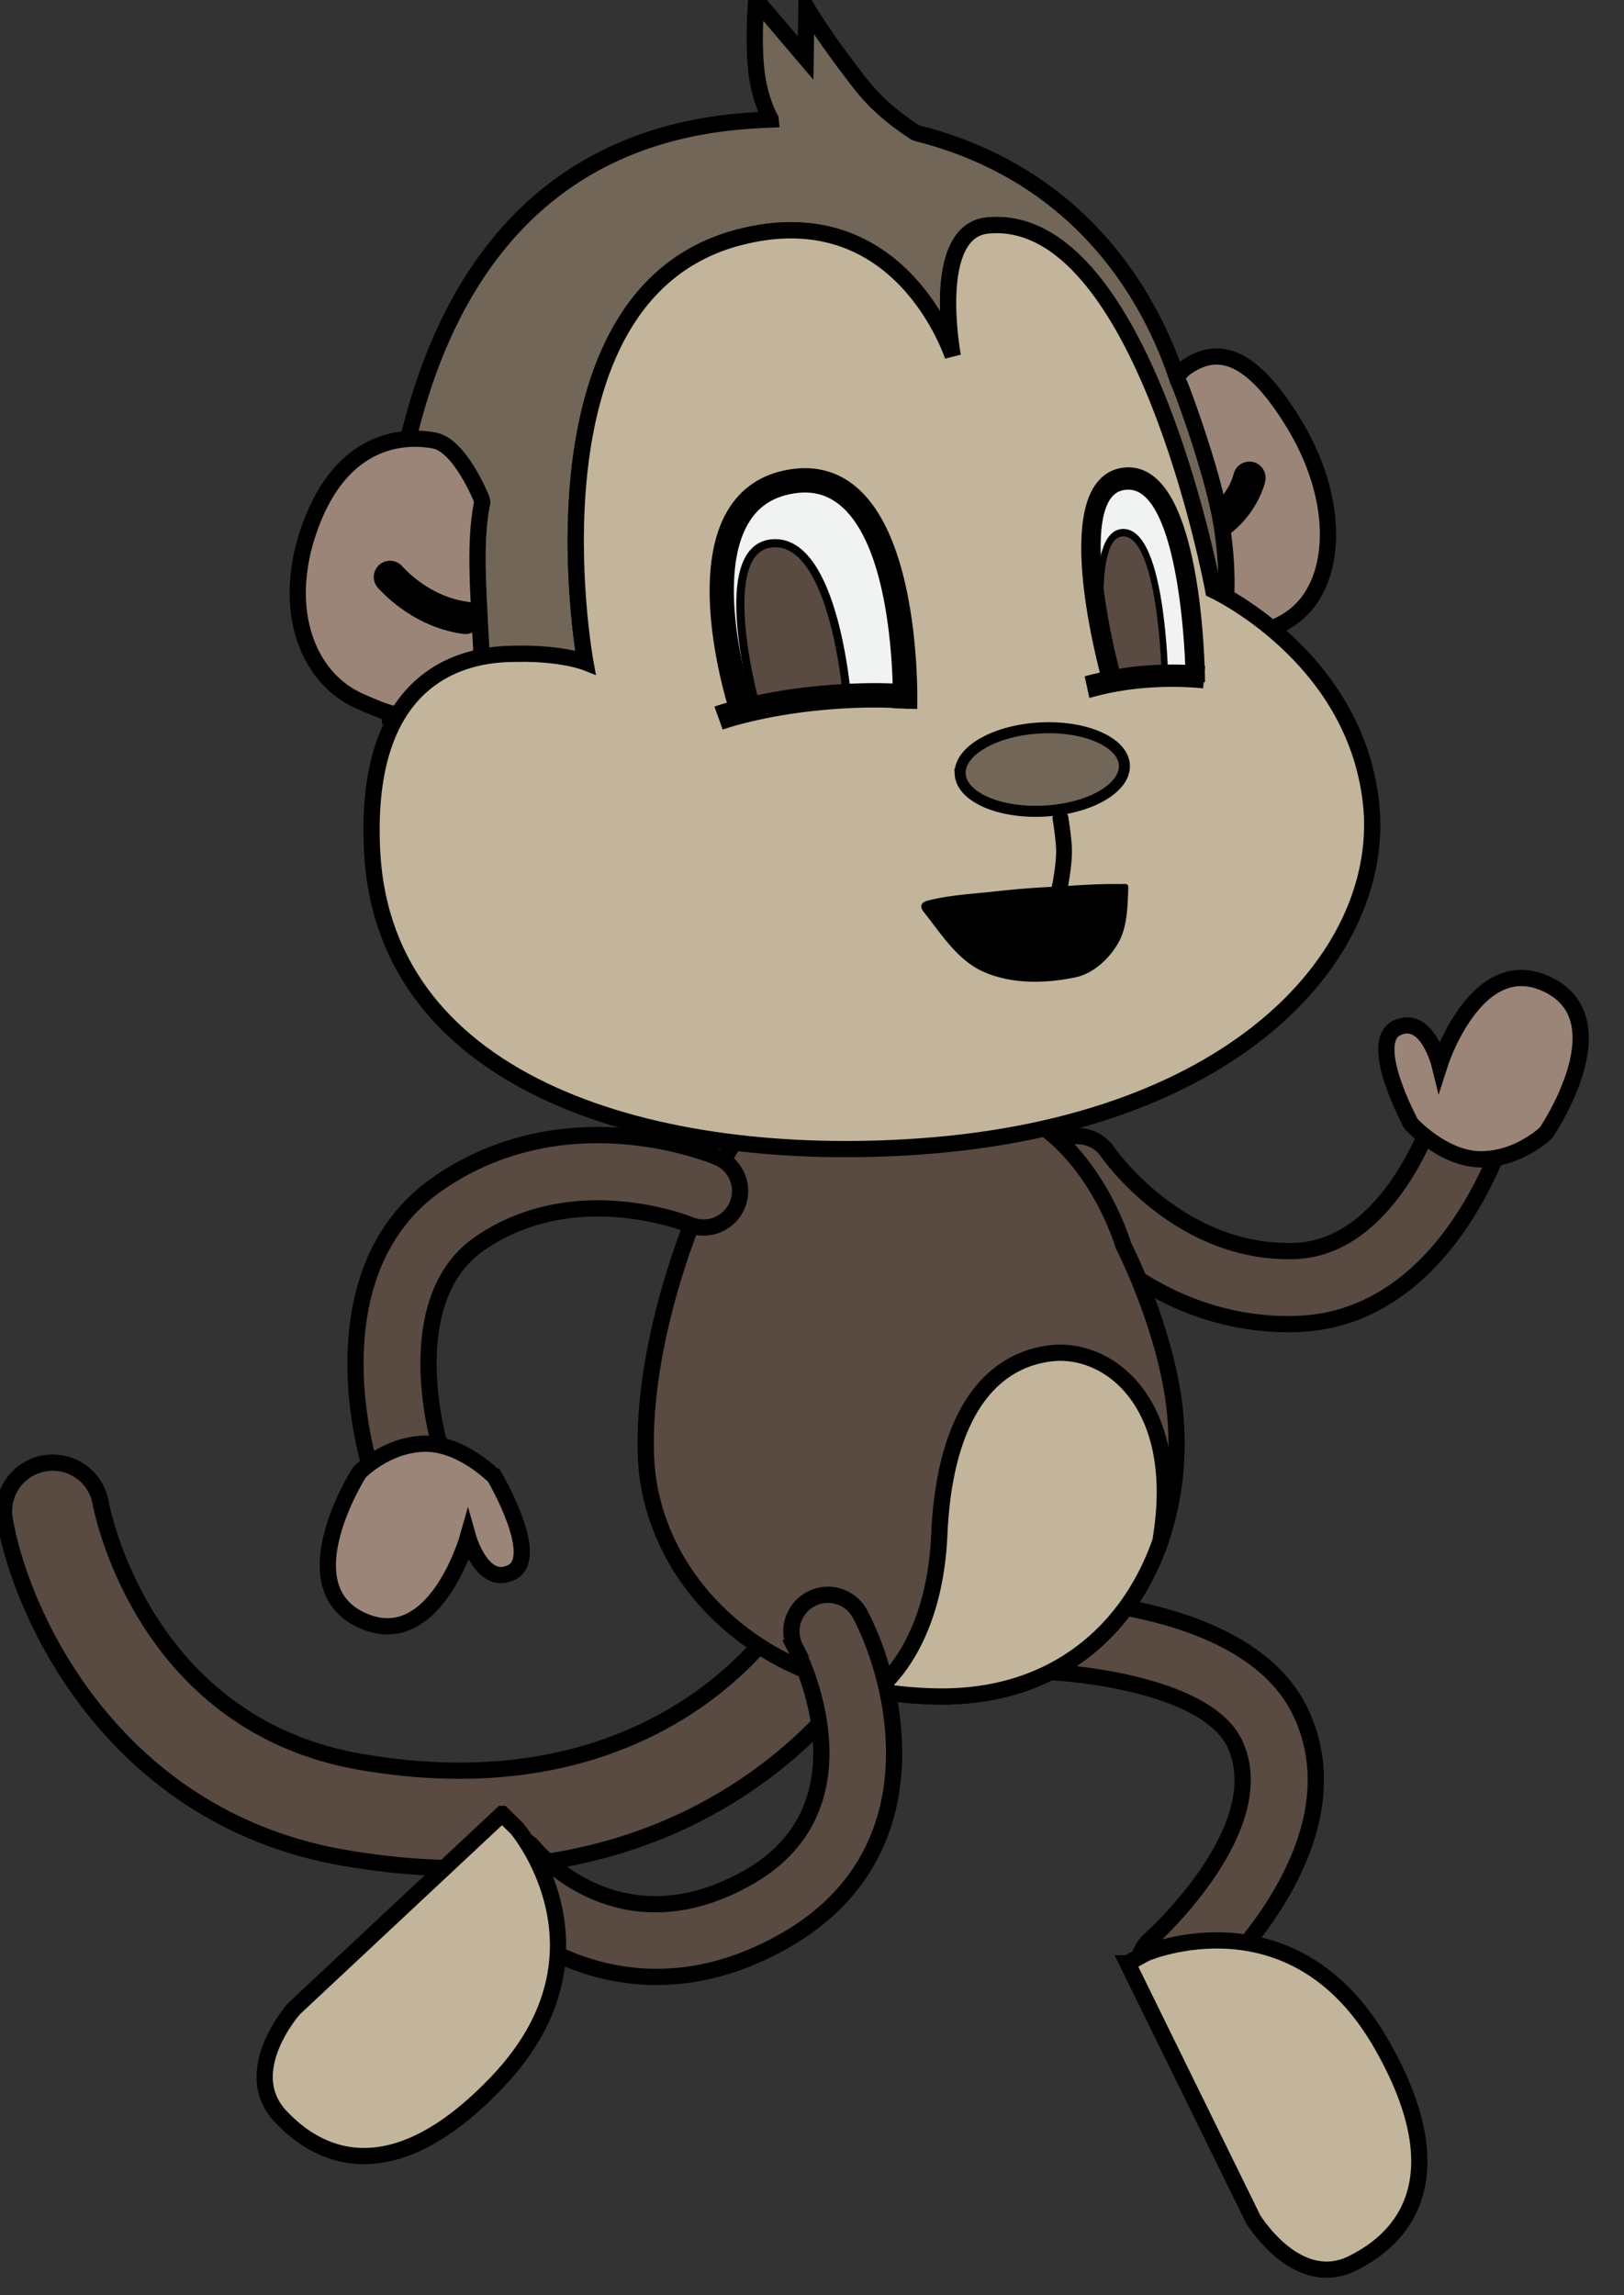 <svg xmlns="http://www.w3.org/2000/svg" width="97.589" height="137.882" viewBox="0.432 1.021 97.589 137.882"><rect x="0.432" y="1.021" width="97.589" height="137.882" fill="#333333" stroke="none"/><defs><style/></defs><g id="ID0.9334461996331811" transform="matrix(.95 0 0 .95 -177.2 -123.85)"><path id="Tail" fill="#594A42" stroke="#000" stroke-width="1.027" d="M224.894 248.502c-4.4 1.147-9.737 1.529-16.113.432-14.475-2.488-20.396-15.1-21.506-21.42a3.08 3.08 0 0 1 6.067-1.064c.103.561 2.725 14.05 16.48 16.415 19.017 3.268 26.53-9.009 26.84-9.532a3.087 3.087 0 0 1 4.208-1.098 3.071 3.071 0 0 1 1.12 4.19c-.283.492-5.355 9.015-17.096 12.077h0z"/><g id="Back_Leg" transform="translate(186 131)" stroke="#000" stroke-width="2"><path id="Leg_1_" fill="#594A42" d="M350.673 503.112a4.501 4.501 0 0 1-2.295-7.857c.146-.128 15.196-13.646 10.389-24.033-3.313-7.158-19.355-8.907-24.717-8.955a4.498 4.498 0 0 1-4.463-4.534 4.502 4.502 0 0 1 4.528-4.466c2.693.021 26.523.575 32.818 14.176 7.726 16.695-11.83 33.896-12.666 34.617a4.481 4.481 0 0 1-3.594 1.052h0z" transform="translate(-104.95 -131) scale(.513)"/><path id="Foot_1_" fill="#C2B59B" d="M345.528 498.238l15.477 31.533s5.466 9.015 12.423 5.37c2.961-1.55 14.346-7.731 3.446-26.853-10.897-19.113-29.095-11.281-29.095-11.281l-2.251 1.231h0z" transform="translate(-104.95 -131) scale(.513)"/></g><g id="Back_Arm" transform="translate(186 131)" stroke="#000" stroke-width="2"><path id="Arm_1_" fill="#594A42" d="M392.24 395.188c-.283.971-7.17 23.752-25.979 24.247-19.336.509-30.243-15.556-30.698-16.241a4.5 4.5 0 0 1 7.485-4.994c.139.202 8.741 12.614 22.976 12.238 12.243-.322 17.53-17.614 17.582-17.788.708-2.378 9.206.588 8.634 2.538h0z" transform="translate(-104.95 -131) scale(.513)"/><path id="Hand_1_" fill="#9B8579" d="M380.474 394.756s-5.468-10.037-1.747-11.815c3.723-1.774 5.271 4.539 5.271 4.539s4.567-14.366 13.516-9.801c8.952 4.566-.385 18.171-.385 18.171s-3.28 3.239-7.961 3.282c-4.679.045-8.694-4.376-8.694-4.376h0z" transform="translate(-104.95 -131) scale(.513)"/></g><g id="Body_1_" transform="translate(186 131)" stroke="#000" stroke-width="2"><path id="Body" fill="#594A42" d="M292.107 406.327s-6.592 15.487-5.953 29.69c.639 14.203 13.233 28.895 35.783 29.327 22.552.436 32.353-20.023 28.98-38.296-1.676-9.098-5.909-17.311-5.909-17.311s-4.033-13.972-15.422-17.325c-11.389-3.353-23.91-3.057-29.92 1.411-2.931 2.181-7.559 12.504-7.559 12.504h0z" transform="translate(-104.95 -131) scale(.513)"/><path id="Belly" fill="#C2B59B" d="M349.63 445.873c2.709-16.632-6.408-23.755-13.694-22.812-7.597.983-12.987 7.936-13.62 22.305-.635 14.368-7.74 19.151-7.74 19.151l-.051.131a48.61 48.61 0 0 0 7.414.697c14.599.281 23.854-8.192 27.65-19.162l.041-.31h0z" transform="translate(-104.95 -131) scale(.513)"/></g><g id="Front_Leg" transform="translate(186 131)" stroke="#000" stroke-width="2"><path id="Leg" fill="#594A42" d="M297.383 498.161c-15.052 5.339-27.173-2.662-31.899-8.33a4.5 4.5 0 0 1 .575-6.338 4.497 4.497 0 0 1 6.338.574c1.09 1.274 11.219 12.367 26.576 3.461 15.36-8.908 6.017-27.355 5.611-28.138a4.497 4.497 0 0 1 1.922-6.065c2.193-1.146 4.921-.285 6.066 1.922 4.802 9.251 9.082 29.533-9.086 40.068a36.41 36.41 0 0 1-6.103 2.846h0z" transform="translate(-104.95 -131) scale(.513)"/><path id="Foot" fill="#C2B59B" d="M268.407 479.834l-25.652 23.994s-7.028 7.857-1.516 13.45c2.348 2.379 11.583 11.467 26.692-4.534 15.104-16 2.308-31.115 2.308-31.115l-1.832-1.795h0z" transform="translate(-104.95 -131) scale(.513)"/></g><g id="Front_Arm" transform="translate(186 131)" stroke="#000" stroke-width="2"><path id="Arm" fill="#594A42" d="M252.013 436.627c-.292-.967-6.979-23.808 8.499-34.504 15.914-10.996 33.829-3.507 34.584-3.183a4.5 4.5 0 0 1-3.537 8.274c-.227-.094-14.215-5.784-25.93 2.312-10.074 6.962-5.05 24.331-4.998 24.506.707 2.379-8.03 4.539-8.618 2.595h0z" transform="translate(-104.95 -131) scale(.513)"/><path id="Hand" fill="#9B8579" d="M267.479 438.28s5.799 9.85 2.138 11.75c-3.661 1.897-5.419-4.361-5.419-4.361s-4.086 14.51-13.183 10.244c-9.097-4.267-.218-18.174-.218-18.174s3.172-3.347 7.848-3.545c4.674-.199 8.834 4.086 8.834 4.086h0z" transform="translate(-104.95 -131) scale(.513)"/></g><g id="R_Ear" transform="translate(186 131)" stroke="#000"><path id="Ear_1_" fill="#9B8579" stroke-width="1.027" d="M74.668 26.738c.073-.798.35-2.411 1.409-3.115 1.794-1.19 3.91-1.08 6.773 3.647 2.862 4.727 2.724 9.66.276 11.885a5.403 5.403 0 0 1-1.661 1.01l-.05.026c-1.998-1.65-3.69-2.433-3.69-2.432 0 0-.989-5.37-3.073-10.93l.016-.091h0z"/><path id="Inner_Ear_1_" fill="none" stroke-width="2.053" stroke-linecap="round" d="M80.01 30.66s-.465 2.287-3.091 3.471"/></g><path id="Head" fill="#726658" stroke="#000" stroke-width="1.027" d="M211.586 176.125c-.139-1.933-3.024-34.983 22.429-37.02a41.1 41.1 0 0 1 1.707-.103l-.006-.054c-.158-.281-.692-1.331-.887-2.994-.229-1.961-.012-4.511-.012-4.511l3.123 3.673.05-3.226s.914 1.635 3.403 4.837c1.338 1.721 2.87 2.673 3.454 3.08l.15.061c10.904 2.75 15.035 11.143 16.498 15.662 0 0 .082.164.21.485.127.322 1.62 4.288 2.332 7.508.584 2.64.538 4.86.503 5.574l.019.104a11.703 11.703 0 0 0-.834-.443s-4.414-23.973-14.26-23.058c-3.709.346-2.215 8.265-2.215 8.265s-3.288-10.216-13.572-7.5c-13.91 3.675-9.67 26.858-9.67 26.858l-.076.066-4.023.3s-2.612-.231-5.271 1.204c-.984.53-1.612 1.813-2.637 2.668l-.415-1.436h0z"/><g id="L_Ear" transform="translate(186 131)" stroke="#000"><path id="Ear" fill="#9B8579" stroke-width="1.027" stroke-linejoin="round" d="M31.475 43.286s-.096 1.388-2.492 2.222c-1.497.521-2.748.168-2.748.168-.777-.132-1.577-.495-2.394-.842-3.623-1.54-5.2-6.282-3.055-11.583 2.145-5.3 6.035-5.267 7.673-4.95 1.637.317 2.98 3.69 2.98 3.69l.047.217c-.579 2.736-.173 6.37 0 10.629l-.011.45h0z"/><path id="Inner_Ear" fill="none" stroke-width="2.053" stroke-linecap="round" d="M25.65 36.93c-.042-.073 1.755 2.171 4.766 2.584"/></g><path id="Face" fill="#C2B59B" stroke="#000" stroke-width="1.027" d="M219.74 172.786c-1.411.024-9.909-.258-9.218 12.557.8 14.865 18.018 19.754 34.536 18.607 20.362-1.414 29.662-12.394 28.647-21.721-1.017-9.327-9.98-13.47-9.98-13.47s-4.414-23.973-14.26-23.058c-3.709.345-2.215 8.265-2.215 8.265s-3.288-10.217-13.572-7.5c-13.91 3.674-9.67 26.857-9.67 26.857s-1.485-.583-4.267-.537h0z"/><path id="Nose" fill="#726658" stroke="#000" stroke-width=".696" d="M247.715 180.386c-.039-.725.508-1.414 1.422-1.94.915-.527 2.197-.892 3.63-.969 1.433-.077 2.747.148 3.714.573.965.425 1.583 1.051 1.622 1.776.039.726-.508 1.414-1.422 1.941-.915.527-2.197.891-3.63.968-1.433.077-2.747-.147-3.713-.572-.966-.426-1.583-1.052-1.623-1.777h0z"/><path id="White_1_" fill="#F1F2F2" d="M320.717 333.248c.256-6.195.281-28.387-12.547-27.061-14.231 1.473-8.202 25.625-7.632 27.793l.011.16c2.078-.416 5.184-.904 9.033-1.106 5.738-.302 9.662.105 11.091.296l.044-.082z" transform="matrix(.513 -.026 .026 .513 71.05 13)"/><path id="Pupil_1_" fill="#594A42" stroke="#000" d="M302.177 332.58s-4.247-19.25 3.29-19.25c7.536 0 8.084 19.25 8.084 19.25" transform="matrix(.513 -.026 .026 .513 71.05 13)"/><path id="Outline_1_" d="M316.191 307.112c-2.213-2.165-4.964-3.094-8.176-2.763-3.416.354-6.074 1.891-7.902 4.57-4.676 6.853-2.37 19.356-1.362 23.728-.947.222-1.489.384-1.552.404l.875 2.87c.045-.014 4.564-1.366 11.587-1.736 4.309-.227 7.576-.042 9.476.138l-.003.043 1.39.112c.312.042.48.07.488.072l.006-.032 1.106.089c.066-.82 1.541-20.187-5.933-27.495zm-6.688 24.077a66.511 66.511 0 0 0-7.805.864c-.903-3.93-3.107-15.581.894-21.443 1.326-1.943 3.201-3.015 5.733-3.276 2.318-.244 4.2.39 5.769 1.922 4.873 4.763 5.273 16.484 5.168 22.063-2.037-.187-5.37-.36-9.759-.13z" transform="matrix(.513 -.026 .026 .513 71.05 13)"/><g id="R_Eye" transform="translate(186 131)"><path id="White" fill="#F1F2F2" d="M336.084 331.289c-1.326-4.315-7.363-25.536 1.604-26.949 10.019-1.58 11.162 21.691 11.295 26.486l-.021.071a60.684 60.684 0 0 0-10.218.271c-.905.104-1.763.226-2.567.358l-.093-.237z" transform="matrix(.409 0 0 .47 -66.15 -112.3)"/><path id="Pupil" fill="#594A42" stroke="#000" d="M335.241 330.796s-3.379-19.249 2.617-19.249c5.995 0 6.433 19.249 6.433 19.249" transform="matrix(.409 0 0 .47 -66.15 -112.3)"/><path id="Outline" d="M350.46 330.109l.064-.595-.088-.009c-.233-5.552-1.395-20.075-7.159-24.977-1.704-1.449-3.664-2.009-5.823-1.67-1.891.298-3.43 1.342-4.453 3.018-3.629 5.948-.333 19.149 1.235 24.502-.791.158-1.585.312-2.35.504l.73 2.91a48.93 48.93 0 0 1 6.298-1.134c6.124-.7 11.237-.166 11.287-.161l.089-.821.205-.001c0-.128-.005-.692-.035-1.566zm-11.886-.431c-.457.052-.9.135-1.353.199-1.761-5.957-4.438-17.888-1.659-22.438.573-.939 1.323-1.453 2.358-1.617 1.274-.2 2.391.124 3.412.992 4.372 3.717 5.799 15.899 6.099 22.512a61.674 61.674 0 0 0-8.857.352z" transform="matrix(.409 0 0 .47 -66.15 -112.3)"/></g><path id="ID0.9196255002170801" fill="none" stroke="#000" stroke-width="1" stroke-linecap="round" d="M253.55 189.307s.384-1.34.517-2.006c.113-.684.22-1.371.22-2.038.003-.7-.228-2.087-.228-2.087"/><path id="ID0.7217612732201815" fill="#000" stroke="none" stroke-linecap="round" d="M244.15 188.9c1.431-.37 2.934-.432 4.4-.6a58.542 58.542 0 0 1 4-.3c1.244-.088 2.5-.17 3.75-.15.312.005.545-.081.55.2-.044 1.213-.051 2.518-.65 3.55-.577.994-1.575 1.916-2.7 2.15-1.922.399-4.03.431-5.8-.35-1.667-.734-2.694-2.418-3.8-3.8-.287-.383-.108-.607.25-.7z" transform="translate(1.5 -.5)"/></g></svg>